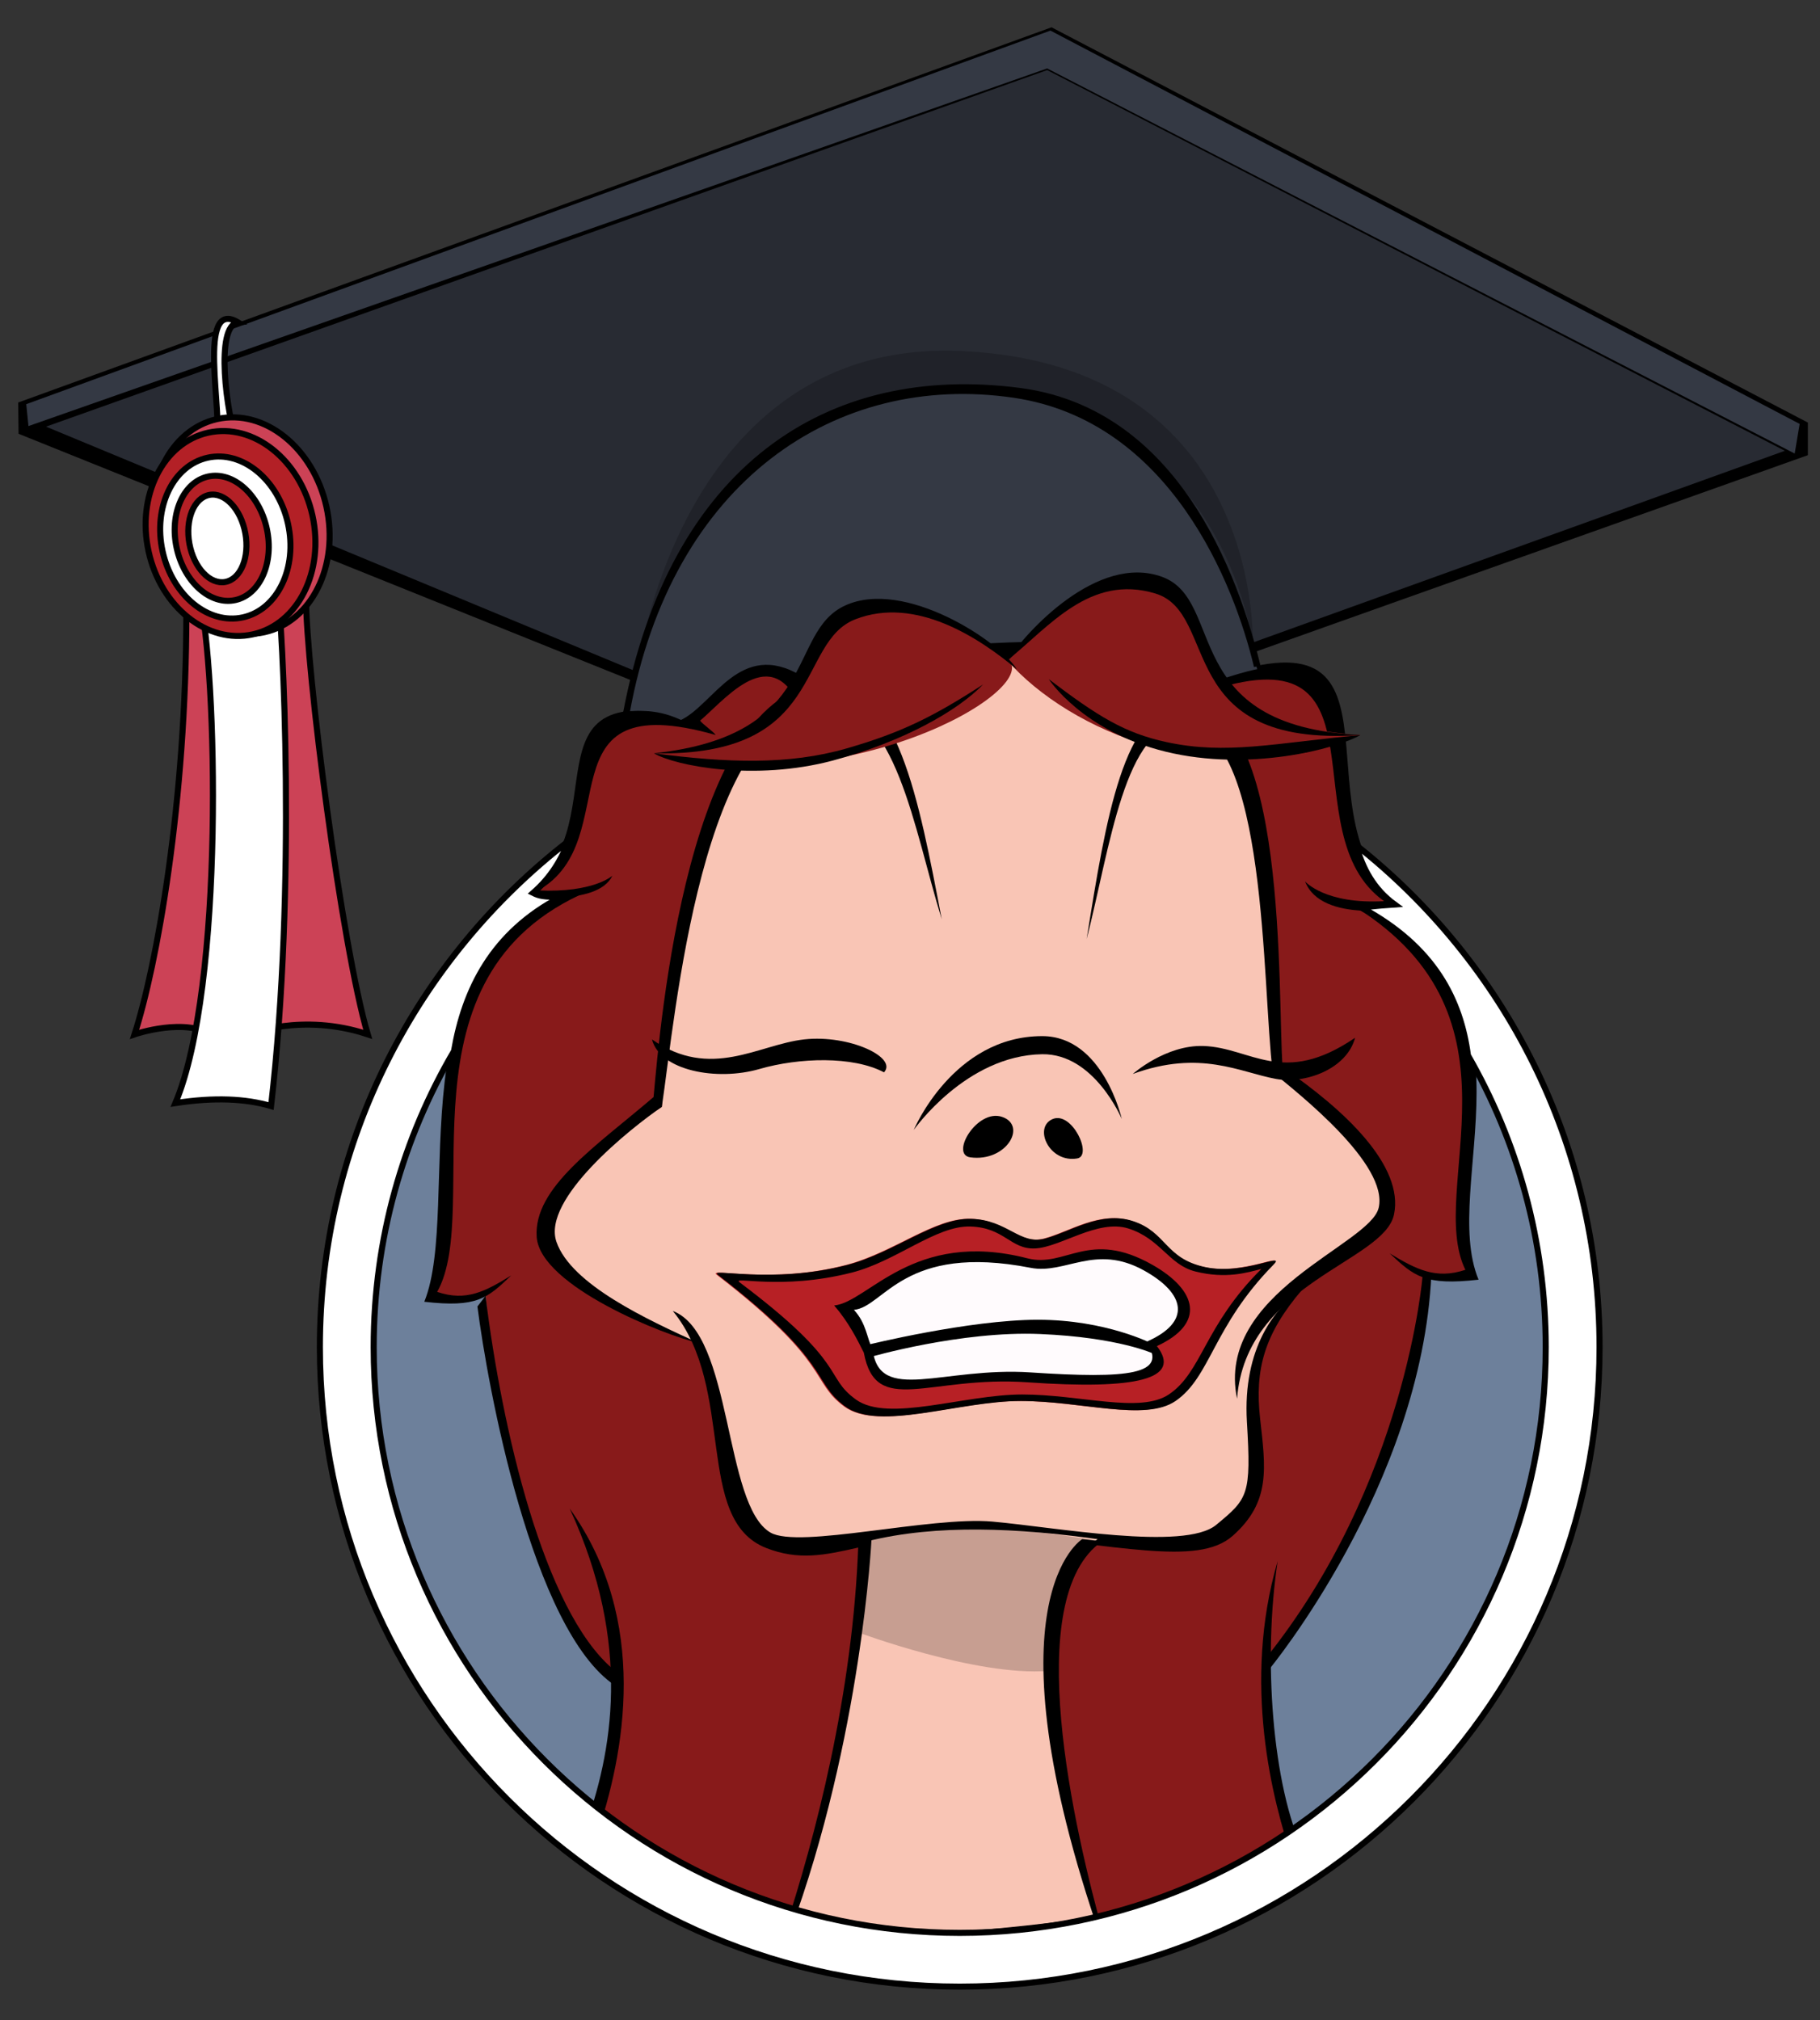 <?xml version="1.0" encoding="utf-8"?>
<!DOCTYPE svg PUBLIC "-//W3C//DTD SVG 1.1//EN" "http://www.w3.org/Graphics/SVG/1.1/DTD/svg11.dtd">
<svg version="1.1" id="toiletteuse" xmlns="http://www.w3.org/2000/svg" xmlns:xlink="http://www.w3.org/1999/xlink" x="0px"
	 y="0px" width="300px" height="333px" viewBox="0 0 300 333" enable-background="new 0 0 300 333" xml:space="preserve">
<rect x="0" y="0" width="300" height="333" fill="#333333" stroke="none"/>
<g id="Background">
	<ellipse fill="#6D809B" cx="158.771" cy="222.98" rx="102.756" ry="102.713"/>
</g>
<g id="Personnage">
	<path fill="#881A1A" d="M242.813,209.977c-6.773-13.547,11.764-44.134-18.367-60.33c1.357-0.271,5.433-0.543,5.433-0.543
		c-16.735-12.205,4.437-46.029-27.772-37.711c-6.149-3.979-12.396-5.966-33.564-7.865c-17.2-1.547-39.808,0.711-56.001,15.281
		c-24.976-6.095-10.025,15.582-24.646,28.391c0.984,0.492,1.642,0.656,4.599,0.656c-28.75,14.944-13.635,52.055-21.028,66.014
		c5.586,0.655,8.572-0.24,8.572-0.24s4.636,53.498,22.007,63.626c-0.248,8.936-2.2,15.996-5.154,24.688
		c9.757,6.643,22.811,13.89,38.244,17.933c25.511,0.854,46.623-2.188,66.418-6.938c3.968-1.938,7.983-4.188,12.041-6.785
		c-3.429-9.424-5.114-23.627-4.794-30.698c18.613-24.606,25.698-53.537,26.963-64.935
		C237.768,210.76,243.174,210.697,242.813,209.977z"/>
	<path d="M225.623,149.551c29.766,15.288,11.579,45.674,18.096,61.408c-8.869,0.996-10.588-0.543-14.656-4.342
		c4.342,2.623,7.603,4.342,12.482,2.715c-6.514-13.294,11.129-41.509-18.094-59.791
		C223.992,149.197,225.623,149.551,225.623,149.551z"/>
	<path fill="#F9C5B5" d="M133.521,114.462c4.706-0.719,8.325-23.508,33.293-22.065c25.322,1.463,20.627,21.709,27.506,25.145
		c3.129,1.564,15.74-7.59,15.469,59.235c13.48,7.5,19.992,16.555,18.545,21.617c-1.688,5.914-10.133,9.395-16.283,16.271
		c-12.984,14.507,2.896,34.362-14.113,39.428c-4.508,1.343-22.801-2.532-37.271-2.17c-14.476,0.361-31.122,6.147-36.912-0.723
		c-5.642-6.7-3.981-18.087-8.687-29.837c-11.217-4.168-24.247-9.953-24.607-18.637c-0.362-8.684,18.637-20.252,18.637-20.252
		S112.581,117.659,133.521,114.462z"/>
	<path fill="#B72025" d="M118.142,210.148c-1.633-1.26,8.865,1.631,21.351-1.625c7.75-2.021,14.478-7.778,20.446-7.601
		c5.971,0.183,7.963,4.341,12.123,3.259c4.162-1.089,9.16-4.608,14.477-2.896c5.607,1.813,5.246,6.149,11.941,7.595
		c6.521,1.408,13.476-2.656,11.218-0.357c-9.949,10.129-10.313,18.443-16.104,22.424c-5.009,3.441-15.379,0.003-25.512,0.003
		c-10.132,0-23.343,5.063-28.951,0.901C133.522,227.693,137.141,224.803,118.142,210.148z"/>
	<path fill="#FFFBFD" d="M138.59,215.575c0,0,12.684-7.673,17.912-8.14c8.145-0.729,11.58,1.082,15.381,1.082
		c3.799,0,9.047-2.709,12.848-1.441c3.803,1.266,10.496,5.785,10.856,7.413c0.362,1.627-0.543,5.426-7.058,7.233
		c3.438,1.625,3.438,4.521-1.447,5.063c-4.885,0.543-9.408,0.723-18.273-0.002c-11.758-0.961-16.285,3.257-23.161,0.184
		C142.836,225.717,143.474,219.915,138.59,215.575z"/>
	<path d="M155.234,151.546c-3.799-19.808-7.324-39.229-19.271-38.797c-22.527,0.813-27.143,56.158-28.229,68.097
		c-9.499,8.141-19.813,14.922-19.27,23.063c0.542,8.138,21.441,16.366,26.597,17.452c-8.322-3.801-20.898-9.588-23.341-16.641
		c-2.442-7.058,12.215-18.722,17.371-22.248c2.171-14.38,6.514-65.656,26.871-66.197C147.66,115.965,150.62,136.622,155.234,151.546
		z"/>
	<path d="M179.119,154.802c3.166-19.807,6.102-38.329,16.049-38.796c17.336-0.814,15.346,48.02,16.251,59.957
		c10.312,7.055,20.019,16.256,18.364,24.239c-1.629,7.868-24.426,11.212-25.873,30.381c-3.619-17.543,21.895-25.317,23.341-31.467
		c1.683-7.146-13.165-18.816-17.461-22.341c-1.808-14.379-0.813-56.435-14.622-57.247
		C185.439,118.958,182.962,139.879,179.119,154.802z"/>
	<path d="M171.792,170.807c10.042,0,13.117,13.657,13.117,13.657s-4.521-10.796-13.117-10.673
		c-12.577,0.182-21.172,12.479-21.172,12.479S157.096,170.807,171.792,170.807z"/>
	<path d="M110.904,216.114c10.495,12.843,3.438,34.364,15.379,39.069c10.692,4.207,17.189-3.621,37.455-2.175
		c20.27,1.447,33.59,5.368,39.447,0.183c6.334-5.604,5.428-11.215,4.521-19.354c-0.902-8.14,0.727-13.928,6.875-21.163
		c-4.342,2.715-9.771,9.588-9.048,21.704c0.726,12.118,0.187,12.662-5.063,17.002c-5.248,4.341-26.601,0.361-36.912-0.543
		c-10.313-0.899-31.856,4.535-36.553,1.812C119.226,248.128,120.856,219.915,110.904,216.114z"/>
	<path d="M159.939,190.789c5.971,0.807,9.41-5.253,5.246-6.667C161.059,182.721,156.563,190.332,159.939,190.789z"/>
	<path d="M177.561,190.971c-4.619,0.787-7.275-5.113-4.06-6.488C176.695,183.111,180.174,190.527,177.561,190.971z"/>
	<path d="M143.445,223.711c0,0,14.942-4.337,27.962-3.796c13.021,0.543,18.75,3.253,18.75,3.253l-0.183-1.625
		c0,0-7.604-3.979-18.91-3.979c-11.313,0-28.136,4.152-28.136,4.152L143.445,223.711z"/>
	<path d="M189.977,208.52c-10.494-5.968-14.295,0.545-20.627-1.086c-18.832-4.838-26.237,7.235-31.848,7.776
		c2.354,2.715,3.801,5.606,4.887,7.78c1.988,10.671,10.71,3.746,26.96,4.883c18.092,1.268,25.514-0.543,21.351-5.969
		C198.76,218.188,197.361,212.719,189.977,208.52z M188.938,221.212c3.754,5.396-2.902,6.103-19.045,5.034
		c-14.496-0.961-24.97,5.242-26.056-3.801c-0.969-1.829-0.979-4.225-3.078-6.514c5.004-0.455,8.144-11.029,29.134-6.926
		c5.705,1.117,10.621-4.014,18.637,0.414C195.404,213.223,196.49,217.925,188.938,221.212z"/>
	<path d="M198.661,208.885c-6.694-1.441-6.333-5.783-11.94-7.595c-5.313-1.717-10.313,1.808-14.476,2.894
		c-4.163,1.084-6.151-3.076-12.125-3.257c-5.972-0.182-12.696,5.577-20.447,7.599c-12.484,3.258-22.983,0.365-21.352,1.625
		c19,14.652,15.381,17.545,20.991,21.703c5.609,4.162,18.819-0.899,28.952-0.899c10.131,0,20.502,3.438,25.514-0.002
		c5.789-3.979,6.15-12.295,16.104-22.427C212.137,206.227,205.186,210.293,198.661,208.885z M192.663,229.878
		c-4.743,3.177-14.563,0.004-24.161,0.004c-9.594,0-22.104,4.67-27.417,0.832c-5.31-3.837-1.151-5.778-19.143-19.296
		c-1.546-1.162,6.632,1.374,18.456-1.627c7.341-1.865,13.887-7.764,19.542-7.598c5.656,0.166,6.613,3.793,10.681,3.615
		c4.157-0.182,10.329-4.875,15.36-3.291c5.313,1.672,6.668,5.992,11.057,7.09c5.064,1.268,8.504,0.184,10.88-0.414
		C198.49,218.538,198.145,226.213,192.663,229.878z"/>
	<path d="M186.721,177.047c0,0,5.424-4.826,11.67-4.613c7.871,0.271,13.028,6.784,24.973-1.354
		c-1.355,5.154-8.223,7.656-13.025,6.785C204.363,176.775,197.85,172.977,186.721,177.047z"/>
	<path d="M145.717,176.775c2.283-2.441-5.71-6.24-13.129-5.43c-7.56,0.828-15.417,6.783-25.121,0
		c1.313,5.154,10.677,6.914,17.699,4.887C131.73,174.334,140.578,174.063,145.717,176.775z"/>
	<path d="M132.437,114.1c11.078-8.146,14.474-26.34,34.379-25.678c21.713,0.725,18.76,22.579,30.037,29.657
		c1.446,0.91-0.185,1.633-2.533,0.36c-11.104-5.998-8.688-24.592-28.59-24.959c-19.915-0.366-19.544,13.465-30.764,20.98
		C133.343,115.553,129.724,116.096,132.437,114.1z"/>
	<path d="M78.697,215.374c1.628,12.835,8.957,53.373,22.708,62.505c0-0.813-0.045-2.396-0.452-2.803
		c-11.31-9.678-18.209-39.385-20.922-61.45C79.42,214.419,78.991,215.027,78.697,215.374z"/>
	<path d="M201.105,111.482c33.476-11.573,11.31,24.326,30.578,38.164c0,0-13.845,2.711-16.56-4.342c0,0,3.256,3.797,13.024,3.256
		c-15.772-11.178,1.629-44.401-28.403-34.816C200.02,113.109,200.924,112.025,201.105,111.482z"/>
	<path d="M209.157,275.256c0,0,25.149-30.385,26.78-65.107l-1.446,0.182c0,0-2.716,34.363-26.06,63.303L209.157,275.256z"/>
	<path d="M115.429,118.809c-31.454-8.66-11.93,18.444-30.037,28.797c0,0,13.006,2.028,15.558-3.248c0,0-3.062,2.842-12.244,2.436
		c14.825-8.361-0.059-33.951,29.255-25.633C117.706,120.688,115.6,119.214,115.429,118.809z"/>
	<path d="M94.834,146.923c-30.604,9.144-18.524,51.938-24.895,67.675c8.672,0.993,10.353-0.543,14.333-4.344
		c-4.246,2.624-7.432,4.344-12.208,2.714c7.773-13.881-7.669-52.141,24.893-66.056C96.426,146.568,94.834,146.923,94.834,146.923z"
		/>
	<path fill="#F9C5B5" d="M181.738,319.6c-8.605-29.613-13.119-57.449-0.813-65.869c-13.022-1.81-26.413-2.528-37.999,0.36
		c-2.479,23.872-3.641,35.8-13.487,64.226C143.99,322.688,161.111,324.037,181.738,319.6z"/>
	<path d="M130.206,318.544c11.853-32.123,13.45-64.815,13.45-64.815l-2.173,0.728c-0.87,24.983-7.22,48.791-12.155,63.821
		C129.621,318.368,129.912,318.458,130.206,318.544z"/>
	<path d="M182.059,319.532c-5.053-17.962-13.84-56.126-0.4-65.443l-3.264-0.36c0,0-16.312,9.791,3.117,65.918
		C181.695,319.607,181.876,319.573,182.059,319.532z"/>
	<path opacity="0.2" enable-background="new    " d="M160.663,251.921c7.722-0.084,20.991,2.168,20.991,2.168
		s-10.314,3.622-8.836,21.356c-11.828,0.98-31.542-6.405-31.542-6.405l2.378-15.313
		C143.655,253.729,149.494,252.042,160.663,251.921z"/>
	<path d="M142.121,321.439c17.583-0.106,35.469-1.91,51.296-4.938c3.558-1.387,7.16-3.017,10.804-4.917
		c-28.365,6.292-52.721,8.079-72.825,7.234C134.846,319.857,138.424,320.749,142.121,321.439z"/>
	<path d="M214.904,305.288c-5.195-10.804-6.738-31.933-4.299-47.937c-5.879,20.07-0.854,39.553,2.438,49.146
		C213.664,306.107,214.286,305.695,214.904,305.288z"/>
	<path d="M96.324,301.559c0.635,0.438,1.284,0.873,1.947,1.313c4.705-13.812,8.862-35.656-4.374-54.203
		C104.311,271.21,100.868,289.098,96.324,301.559z"/>
</g>
<g id="Casque">
	<path fill="#282B33" d="M172.605,10.063c59.711,31.336,117.068,60.916,123.224,64.705c-33.654,12.825-89.931,33.076-89.931,33.076
		l-43.787-21.861l-55.368,26.233L4.692,70.239C4.691,70.239,90.096,41.396,172.605,10.063z"/>
	<path d="M173.33,4.5L3,66.355l0.062,5.155l104.043,41.87l0.724-1.457L7.587,70.334l165.019-58.779l121.6,62.758l-90.303,32.547
		l0.554,1.457L298,75.038v-5.377L173.33,4.5z M172.877,9.111L6.048,68.887L5.957,67.17L173.148,6.4l122.408,64.024l-0.002,1.898
		L172.877,9.111z"/>
	<path fill="#343944" d="M168.912,65.438c-32.003-5.026-58.35,11.322-65.799,51.842c4.806-0.43,7.444,0.522,10.401,2.003
		c1.971-2.464,10.35-11.166,18.399-7.556c28.954-9.729,59.633-3.774,69.661,0.156c1.172-0.369,3.749-1.211,5.654-1.57
		C202.415,92.509,191.242,68.943,168.912,65.438z"/>
	<polygon fill="#343944" points="4.691,70.239 172.605,11.283 295.829,74.768 296.645,69.884 173.148,5.043 4.328,66.628 	"/>
	<path d="M112.035,118.79c0.363,0.459,1.431,0.562,2.301,0.819c3.613-2.299,11.006-12.973,16.263-5.418
		c12.321-5.584,59.713-8.703,70.053-0.99c0.402-0.145,0.087-0.646,1.244-0.979c-6.9-8.949-50.601-7.884-69.819-0.822
		C121.892,105.324,117.621,116.326,112.035,118.79z"/>
	<path d="M168.113,63.949c-31.887-4.151-57.712,12.855-65.423,53.613c0.364-0.028,0.736-0.045,1.114-0.057
		c6.927-38.197,34.037-56.238,63.295-51.931c25.854,3.806,36.403,30.893,39.604,44.386c0.354-0.072,0.709-0.143,1.074-0.207
		C203.035,90.326,191.991,67.057,168.113,63.949z"/>
	<path opacity="0.2" enable-background="new    " d="M104.972,110.743c0,0,10.513-48.604,53.883-46.636
		c43.369,1.972,47.643,42.365,47.643,42.365s1.971-46.307-47.973-48.604C111.92,55.725,104.972,110.743,104.972,110.743z"/>
</g>
<g id="Meche">
	<path fill="#881A1A" d="M166.248,108.771c-5.787-5.688-17.486-10.728-24.825-8.147c-12.582,4.427-3.34,19.674-33.637,23.56
		C139.264,132.326,171.51,113.945,166.248,108.771z"/>
	<path d="M162.049,112.831c-4.074,4.241-12.979,9.403-24.768,12.546c-12.866,3.43-25.936,0.9-29.495-1.193
		c12.076,1.584,22.218,1.948,31.763-0.805C148.414,120.818,153.721,118.236,162.049,112.831z"/>
	<path fill="#881A1A" d="M191.086,95.725c11.624,3.924,0.217,23.233,33.154,25.448c-24,10.05-48.157-0.854-58.135-12.233
		C166.104,108.938,181.482,92.482,191.086,95.725z"/>
	<path d="M166.104,108.813c3-4.625,14.813-17.603,25.443-13.721c10.629,3.883,2.592,24.635,32.689,26.08
		c-30.965,2.143-23.055-20.102-33.813-23.339C179.66,94.598,172.918,103.339,166.104,108.813z"/>
	<path d="M172.877,111.964c0,0,5.543,8.593,19.277,11.954c13.729,3.359,28.207-0.493,32.086-2.745
		c-14.256,1.354-22.129,3.276-31.91,1.173C185.354,120.848,180.924,118.061,172.877,111.964z"/>
	<path d="M167.598,110.329c-2.74-4.554-18.479-14.99-28.269-10.519c-9.792,4.472-3.859,21.408-31.543,24.371
		c28.467,0.639,23.335-18.279,33.24-22.104C150.936,98.256,161.352,105.104,167.598,110.329z"/>
</g>
<g id="Medaille">
	<path fill="#CC4256" stroke="#000000" stroke-miterlimit="10" d="M41.56,102.204c0,0,4.601-2.298,8.872-3.94
		c0,12.151,5.914,57.803,10.185,72.251c-10.842-3.614-19.714,0-19.714,0L41.56,102.204z"/>
	<path fill="#CC4256" stroke="#000000" stroke-miterlimit="10" d="M30.718,100.893c0,31.527-4.928,58.457-8.543,69.623
		c0,0,8.543-2.953,13.142,0.328c0,0,3.615-66.012,2.3-68.968C36.302,98.921,30.718,69.364,30.718,100.893z"/>
	<path fill="#FFFFFF" stroke="#000000" stroke-miterlimit="10" d="M35.686,73.1c1.109-4.886-3.327-24.099,3.573-19.951
		c-3.859,0.449-1.971,15.147-0.082,20.074C38.357,73.305,35.686,73.1,35.686,73.1z"/>
	<path fill="#FFFFFF" stroke="#000000" stroke-miterlimit="10" d="M44.681,182.339c4.189-36.209,1.971-78.328,0.985-86.703
		c-2.957,2.464-8.132,2.71-12.814,2.464c2.957,12.563,4.189,64.534-3.942,83.748C35.317,180.859,40.492,181.105,44.681,182.339z"/>
	
		<ellipse transform="matrix(-0.216 -0.977 0.977 -0.216 -36.443 144.125)" fill="#CC4256" stroke="#000000" stroke-miterlimit="10" cx="39.661" cy="86.698" rx="17.986" ry="14.443"/>
	
		<ellipse transform="matrix(-0.216 -0.977 0.977 -0.216 -39.774 144.05)" fill="#B32026" stroke="#000000" stroke-miterlimit="10" cx="37.965" cy="87.998" rx="17.014" ry="13.818"/>
	
		<ellipse transform="matrix(-0.216 -0.977 0.977 -0.216 -41.469 144.01)" fill="#FFFFFF" stroke="#000000" stroke-miterlimit="10" cx="37.101" cy="88.659" rx="13.471" ry="10.577"/>
	
		<ellipse transform="matrix(-0.216 -0.977 0.977 -0.216 -42.311 143.591)" fill="#B32026" stroke="#000000" stroke-miterlimit="10" cx="36.512" cy="88.788" rx="10.42" ry="7.593"/>
	<path fill="#FFFFFF" stroke="#000000" stroke-miterlimit="10" d="M40.283,87.18c0.979,3.894-0.224,7.758-2.68,8.629
		c-2.462,0.873-5.248-1.576-6.228-5.471c-0.977-3.895,0.224-7.759,2.681-8.63C36.518,80.835,39.304,83.284,40.283,87.18z"/>
</g>
<g id="Cadre">
	<path fill="#FFFFFF" stroke="#000000" stroke-miterlimit="10" d="M223.555,139.335c1.025,3.804,2.863,7.246,6.32,9.769
		c0,0-4.07,0.271-5.43,0.543c12.052,6.479,16.313,15.261,17.525,24.333c8.152,14.162,12.818,30.586,12.818,48.102
		c0,53.32-43.251,96.555-96.598,96.555c-53.342,0-96.594-43.23-96.594-96.555c0-17.807,4.828-34.484,13.24-48.805
		c1.743-10.075,6.241-19.493,17.646-25.421c-2.957,0-3.615-0.164-4.599-0.656c2.946-2.58,4.691-5.521,5.804-8.523
		c-24.916,19.283-40.961,49.467-40.961,83.403c0,58.225,47.219,105.421,105.466,105.421c58.248,0,105.47-47.196,105.47-105.422
		C263.666,188.529,247.984,158.643,223.555,139.335z"/>
</g>
</svg>
